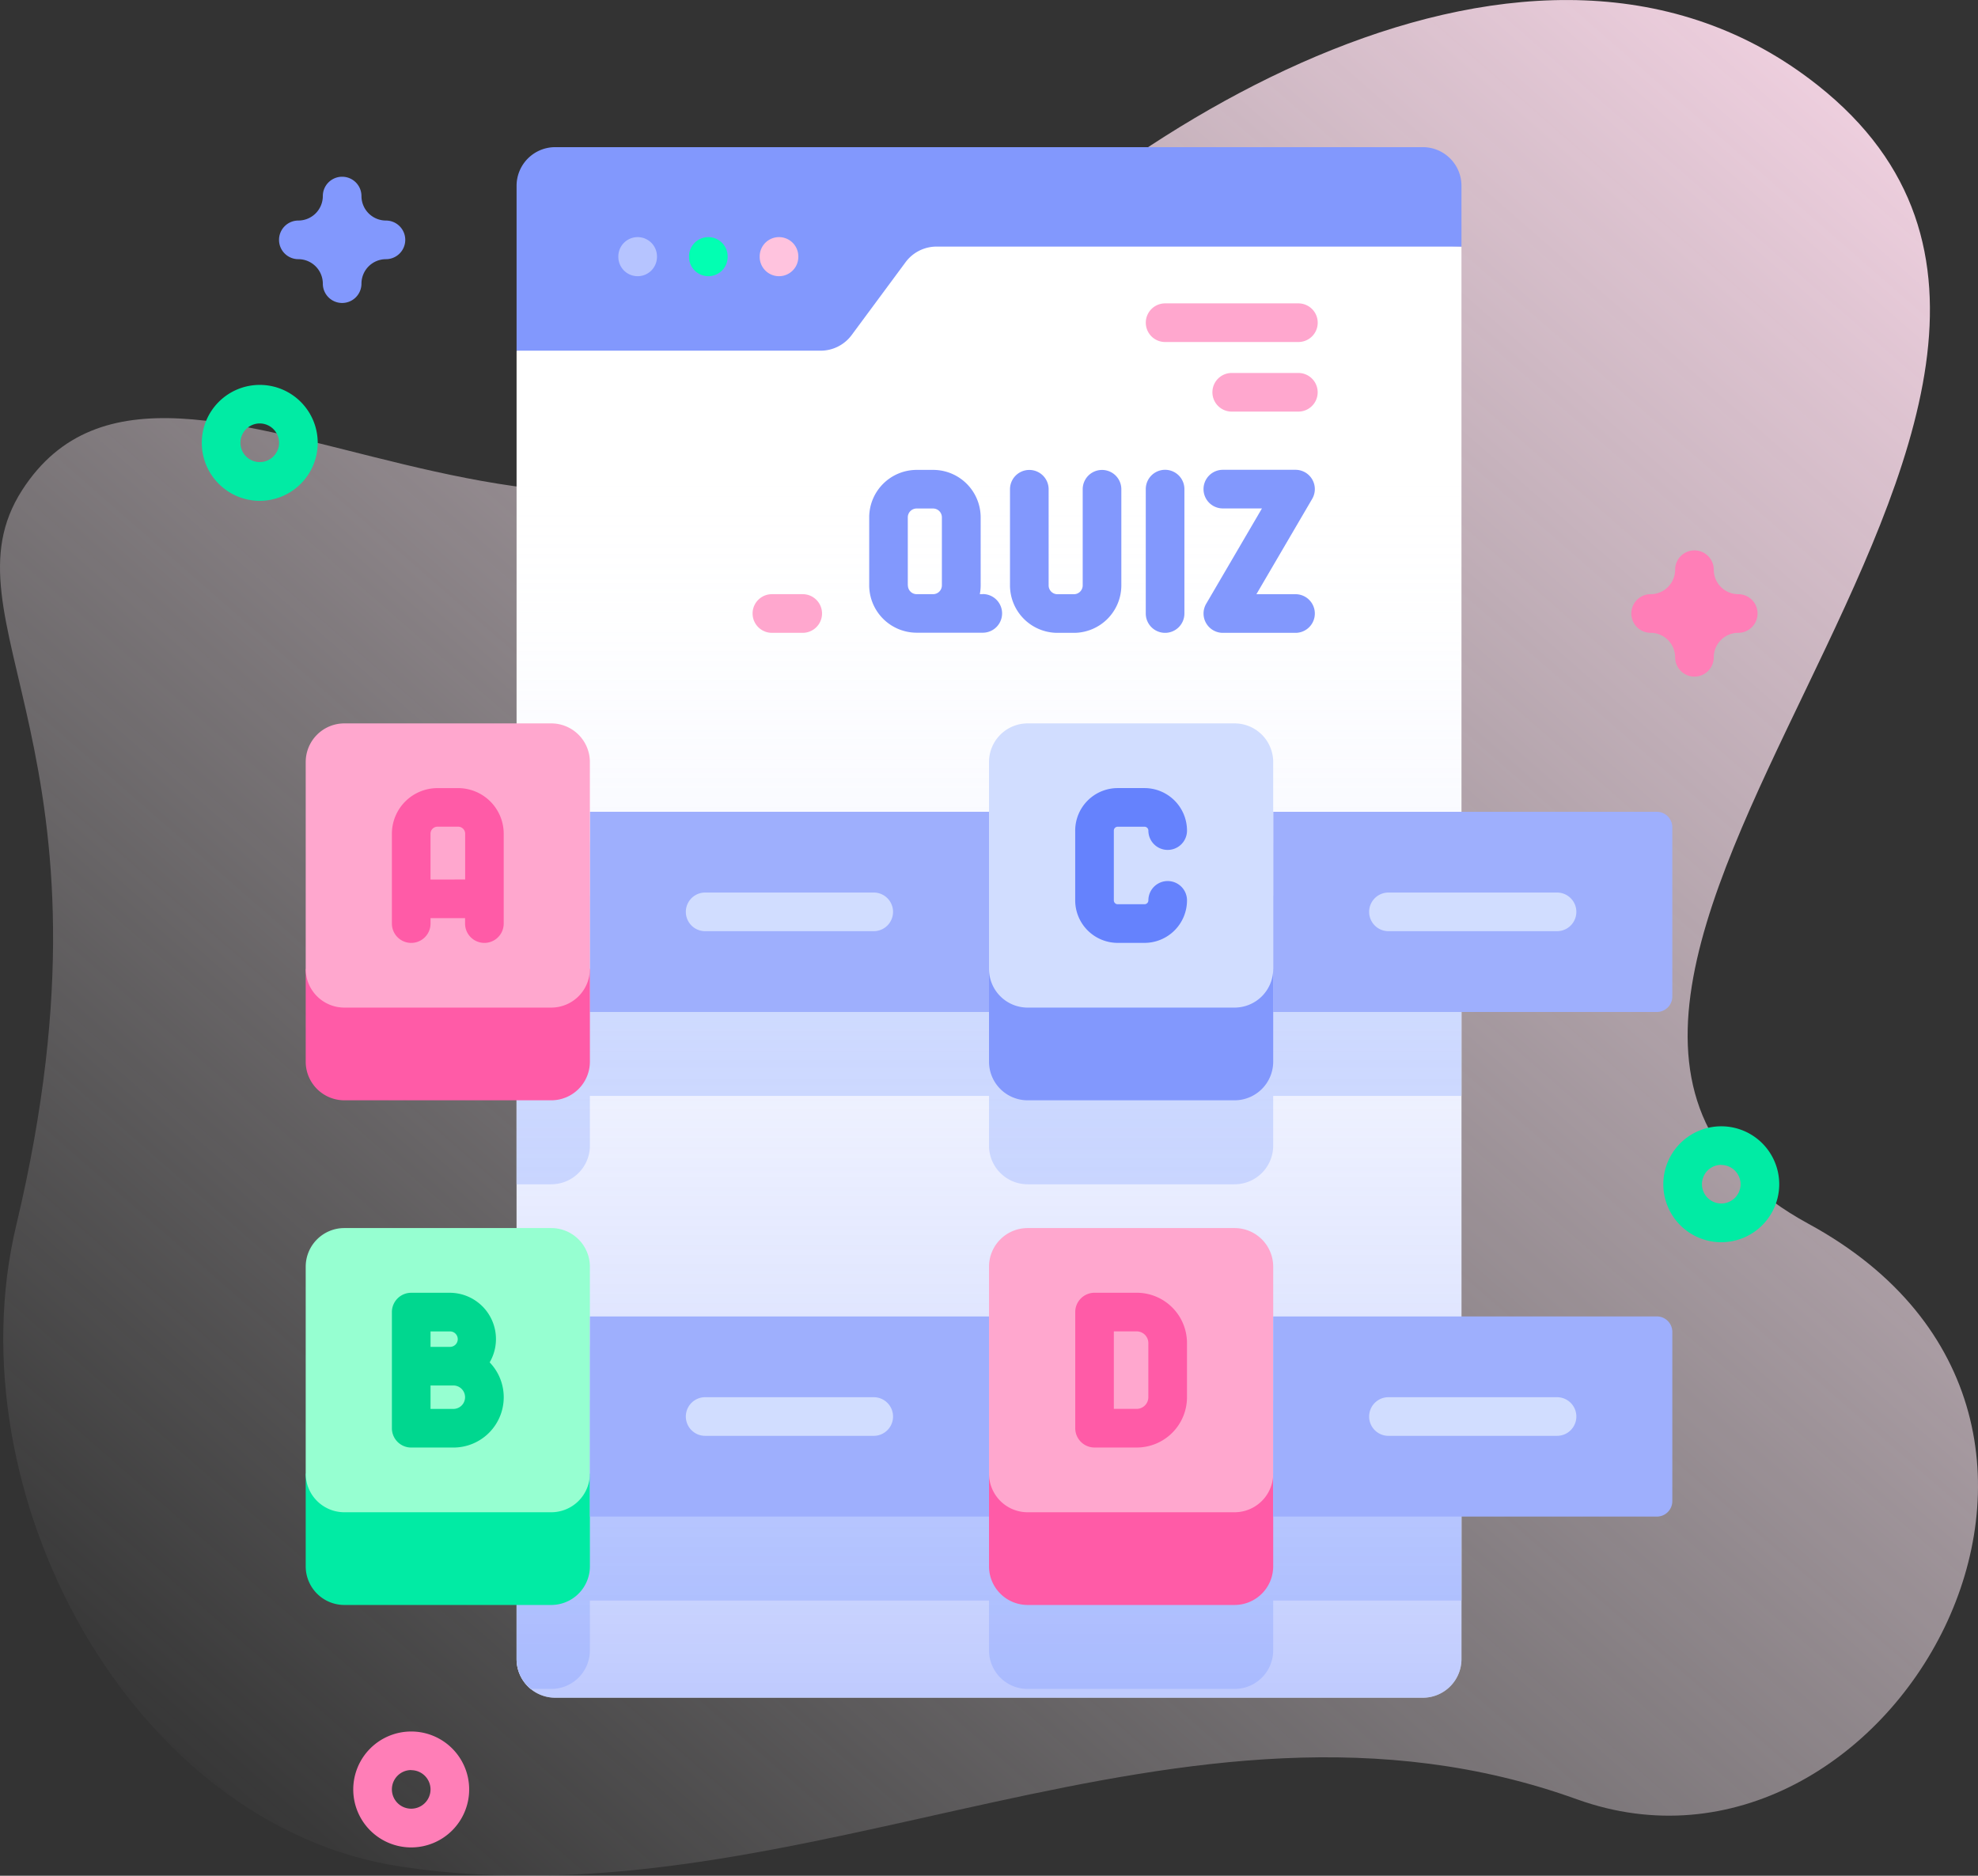 <svg xmlns="http://www.w3.org/2000/svg" xmlns:xlink="http://www.w3.org/1999/xlink" width="84.365" height="80" viewBox="0 0 84.365 80">
  <rect x="0" y="0" width="84.365" height="80" fill="#333333" stroke="none"/>
  <defs>
    <linearGradient id="linear-gradient" x1="0.121" y1="0.967" x2="0.958" y2="0.085" gradientUnits="objectBoundingBox">
      <stop offset="0" stop-color="#fffcff" stop-opacity="0"/>
      <stop offset="1" stop-color="#ffdaec"/>
    </linearGradient>
    <linearGradient id="linear-gradient-2" x1="0.5" y1="1.195" x2="0.5" y2="-0.018" gradientUnits="objectBoundingBox">
      <stop offset="0" stop-color="#6582fd" stop-opacity="0.6"/>
      <stop offset="0.081" stop-color="#728cfd" stop-opacity="0.553"/>
      <stop offset="0.997" stop-color="#fff" stop-opacity="0"/>
    </linearGradient>
  </defs>
  <g id="quiz_2_" data-name="quiz (2)" transform="translate(0 -13.245)">
    <g id="Group_2210" data-name="Group 2210" transform="translate(0 13.245)">
      <path id="Path_3331" data-name="Path 3331" d="M77.134,65.44c-17.737-9.65,17.386-35.1.4-48.555-12.1-9.586-30.165,1.71-38.915,11.489C25.366,43.183,7.412,24.12.947,34.145c-3.6,5.584,4.573,11.127-.255,31.362C-2.026,76.9,5.559,91.127,17.125,92.861c17.257,2.586,33.274-8.949,50.133-2.876,13.253,4.774,25.28-16.165,9.876-24.545Z" transform="translate(0 -13.245)" fill="url(#linear-gradient)"/>
    </g>
    <g id="Group_2272" data-name="Group 2272" transform="translate(8.606 19.521)">
      <g id="Group_2266" data-name="Group 2266" transform="translate(4.433)">
        <g id="Group_2230" data-name="Group 2230" transform="translate(8.994)">
          <g id="Group_2229" data-name="Group 2229">
            <g id="Group_2216" data-name="Group 2216">
              <path id="Path_3332" data-name="Path 3332" d="M174.011,70.4v60.24a1.648,1.648,0,0,1-1.648,1.648H135.358a1.648,1.648,0,0,1-1.648-1.648v-55.8l17.916-5.757Z" transform="translate(-133.71 -66.156)" fill="#fff"/>
              <g id="Group_2211" data-name="Group 2211" transform="translate(0 14.05)">
                <path id="Path_3333" data-name="Path 3333" d="M174.011,225.988v8.539h-8.03v2.121a1.648,1.648,0,0,1-1.648,1.648h-8.825a1.648,1.648,0,0,1-1.648-1.648v-2.121H136.837v2.121a1.648,1.648,0,0,1-1.648,1.648h-1.48V222.22h1.48a1.648,1.648,0,0,1,1.648,1.648v2.121H153.86v-2.121a1.648,1.648,0,0,1,1.648-1.648h8.825a1.648,1.648,0,0,1,1.648,1.648v2.121Z" transform="translate(-133.71 -208.112)" fill="#d1ddff"/>
                <path id="Path_3334" data-name="Path 3334" d="M174.011,356.61v8.537h-8.03v2.121a1.647,1.647,0,0,1-1.648,1.648h-8.825a1.647,1.647,0,0,1-1.648-1.648v-2.121H136.837v2.121a1.647,1.647,0,0,1-1.648,1.648h-.878a1.647,1.647,0,0,1-.6-1.274v-14.8h1.48a1.648,1.648,0,0,1,1.648,1.648v2.122H153.86v-2.122a1.648,1.648,0,0,1,1.648-1.648h8.825a1.648,1.648,0,0,1,1.648,1.648v2.122Z" transform="translate(-133.71 -317.209)" fill="#d1ddff"/>
                <path id="Path_3335" data-name="Path 3335" d="M133.71,136.6v50.433a1.648,1.648,0,0,0,1.648,1.648h37.005a1.648,1.648,0,0,0,1.648-1.648V136.6Z" transform="translate(-133.71 -136.599)" fill="url(#linear-gradient-2)"/>
              </g>
              <path id="Path_3336" data-name="Path 3336" d="M151.626,55.575H174.01V52.981a1.648,1.648,0,0,0-1.648-1.648H135.357a1.648,1.648,0,0,0-1.648,1.648v7.033h12.963A1.648,1.648,0,0,0,148,59.348L150.3,56.24a1.648,1.648,0,0,1,1.323-.666Z" transform="translate(-133.709 -51.333)" fill="#8298fd"/>
              <g id="Group_2215" data-name="Group 2215" transform="translate(4.34 3.837)">
                <g id="Group_2212" data-name="Group 2212">
                  <path id="Path_3337" data-name="Path 3337" d="M160.874,76.284a.824.824,0,0,1-.824-.824v-.019a.824.824,0,0,1,1.648,0v.019A.824.824,0,0,1,160.874,76.284Z" transform="translate(-160.05 -74.617)" fill="#b6c4ff"/>
                </g>
                <g id="Group_2213" data-name="Group 2213" transform="translate(3.015)">
                  <path id="Path_3338" data-name="Path 3338" d="M179.169,76.284a.824.824,0,0,1-.824-.824v-.019a.824.824,0,1,1,1.648,0v.019A.824.824,0,0,1,179.169,76.284Z" transform="translate(-178.345 -74.617)" fill="#02ffb2"/>
                </g>
                <g id="Group_2214" data-name="Group 2214" transform="translate(6.029)">
                  <path id="Path_3339" data-name="Path 3339" d="M197.465,76.284a.824.824,0,0,1-.824-.824v-.019a.824.824,0,1,1,1.648,0v.019A.824.824,0,0,1,197.465,76.284Z" transform="translate(-196.641 -74.617)" fill="#ffc3de"/>
                </g>
              </g>
            </g>
            <g id="Group_2225" data-name="Group 2225" transform="translate(10.066 13.761)">
              <g id="Group_2223" data-name="Group 2223" transform="translate(4.976)">
                <path id="Path_3340" data-name="Path 3340" d="M229.846,140.151h-.128a2.027,2.027,0,0,0,.036-.377v-2.9a2.027,2.027,0,0,0-2.024-2.024h-.7A2.027,2.027,0,0,0,225,136.87v2.9a2.027,2.027,0,0,0,2.024,2.024h2.82a.824.824,0,0,0,0-1.648Zm-3.2-.377v-2.9a.377.377,0,0,1,.377-.377h.7a.377.377,0,0,1,.377.377v2.9a.377.377,0,0,1-.377.377h-.7A.377.377,0,0,1,226.65,139.775Z" transform="translate(-225.002 -134.846)" fill="#8298fd"/>
                <g id="Group_2218" data-name="Group 2218" transform="translate(5.999)">
                  <g id="Group_2217" data-name="Group 2217">
                    <path id="Path_3341" data-name="Path 3341" d="M264.137,141.8h-.7a2.027,2.027,0,0,1-2.024-2.024v-4.1a.824.824,0,1,1,1.648,0v4.1a.377.377,0,0,0,.377.377h.7a.377.377,0,0,0,.376-.377v-4.1a.824.824,0,1,1,1.648,0v4.1A2.027,2.027,0,0,1,264.137,141.8Z" transform="translate(-261.409 -134.846)" fill="#8298fd"/>
                  </g>
                </g>
                <g id="Group_2220" data-name="Group 2220" transform="translate(11.793)">
                  <g id="Group_2219" data-name="Group 2219">
                    <path id="Path_3342" data-name="Path 3342" d="M297.4,141.8a.824.824,0,0,1-.824-.824V135.67a.824.824,0,0,1,1.648,0v5.305A.824.824,0,0,1,297.4,141.8Z" transform="translate(-296.575 -134.846)" fill="#8298fd"/>
                  </g>
                </g>
                <g id="Group_2222" data-name="Group 2222" transform="translate(14.254)">
                  <g id="Group_2221" data-name="Group 2221">
                    <path id="Path_3343" data-name="Path 3343" d="M315.433,141.8h-3.1a.824.824,0,0,1-.711-1.24L314,136.494h-1.668a.824.824,0,1,1,0-1.648h3.1a.824.824,0,0,1,.711,1.24l-2.379,4.066h1.668a.824.824,0,1,1,0,1.648Z" transform="translate(-311.505 -134.846)" fill="#8298fd"/>
                  </g>
                </g>
              </g>
              <g id="Group_2224" data-name="Group 2224" transform="translate(0 5.305)">
                <path id="Path_3344" data-name="Path 3344" d="M196.939,168.692h-1.314a.824.824,0,1,1,0-1.648h1.314a.824.824,0,1,1,0,1.648Z" transform="translate(-194.801 -167.044)" fill="#ffa7ce"/>
              </g>
            </g>
            <g id="Group_2228" data-name="Group 2228" transform="translate(26.836 6.663)">
              <g id="Group_2226" data-name="Group 2226">
                <path id="Path_3345" data-name="Path 3345" d="M303.083,93.418H297.4a.824.824,0,1,1,0-1.648h5.685a.824.824,0,1,1,0,1.648Z" transform="translate(-296.575 -91.77)" fill="#ffa7ce"/>
              </g>
              <g id="Group_2227" data-name="Group 2227" transform="translate(2.842 2.968)">
                <path id="Path_3346" data-name="Path 3346" d="M317.491,111.431h-2.842a.824.824,0,1,1,0-1.648h2.842a.824.824,0,1,1,0,1.648Z" transform="translate(-313.825 -109.783)" fill="#ffa7ce"/>
              </g>
            </g>
          </g>
        </g>
        <g id="Group_2265" data-name="Group 2265" transform="translate(0 24.577)">
          <g id="Group_2237" data-name="Group 2237">
            <path id="Path_3347" data-name="Path 3347" d="M152.688,223.361h17.023V231.9H152.688Z" transform="translate(-140.567 -219.592)" fill="#9eaffd"/>
            <g id="Group_2236" data-name="Group 2236">
              <g id="Group_2235" data-name="Group 2235">
                <g id="Group_2234" data-name="Group 2234">
                  <g id="Group_2233" data-name="Group 2233">
                    <g id="Group_2231" data-name="Group 2231" transform="translate(0 10.473)">
                      <path id="Path_3348" data-name="Path 3348" d="M89.6,269.648H80.776A1.648,1.648,0,0,1,79.128,268v-3.955H91.249V268A1.648,1.648,0,0,1,89.6,269.648Z" transform="translate(-79.128 -264.046)" fill="#ff5ba7"/>
                    </g>
                    <g id="Group_2232" data-name="Group 2232">
                      <path id="Path_3349" data-name="Path 3349" d="M89.6,212.607H80.776a1.648,1.648,0,0,1-1.648-1.648v-8.825a1.648,1.648,0,0,1,1.648-1.648H89.6a1.648,1.648,0,0,1,1.648,1.648v8.825A1.648,1.648,0,0,1,89.6,212.607Z" transform="translate(-79.128 -200.486)" fill="#ffa7ce"/>
                    </g>
                  </g>
                </g>
                <path id="Path_3350" data-name="Path 3350" d="M104.262,217.235h-.878a1.947,1.947,0,0,0-1.945,1.945v3.833a.824.824,0,0,0,1.648,0v-.233h1.473v.233a.824.824,0,0,0,1.648,0V219.18A1.947,1.947,0,0,0,104.262,217.235Zm-1.176,3.9V219.18a.3.3,0,0,1,.3-.3h.878a.3.3,0,0,1,.3.3v1.952Z" transform="translate(-97.763 -214.475)" fill="#ff5ba7"/>
              </g>
            </g>
          </g>
          <g id="Group_2243" data-name="Group 2243" transform="translate(0 21.524)">
            <g id="Group_2242" data-name="Group 2242">
              <g id="Group_2241" data-name="Group 2241">
                <g id="Group_2240" data-name="Group 2240">
                  <g id="Group_2238" data-name="Group 2238" transform="translate(0 10.473)">
                    <path id="Path_3351" data-name="Path 3351" d="M89.6,400.272H80.776a1.648,1.648,0,0,1-1.648-1.648V394.67H91.249v3.955A1.648,1.648,0,0,1,89.6,400.272Z" transform="translate(-79.128 -394.67)" fill="#01eba4"/>
                  </g>
                  <g id="Group_2239" data-name="Group 2239">
                    <path id="Path_3352" data-name="Path 3352" d="M89.6,343.231H80.776a1.648,1.648,0,0,1-1.648-1.648v-8.825a1.648,1.648,0,0,1,1.648-1.648H89.6a1.648,1.648,0,0,1,1.648,1.648v8.825A1.648,1.648,0,0,1,89.6,343.231Z" transform="translate(-79.128 -331.11)" fill="#96ffd1"/>
                  </g>
                </g>
              </g>
              <path id="Path_3353" data-name="Path 3353" d="M105.608,350.829a1.974,1.974,0,0,0-1.708-2.97h-1.637a.824.824,0,0,0-.824.824v4.953a.824.824,0,0,0,.824.824h1.8a2.145,2.145,0,0,0,1.548-3.631Zm-2.521-1.322h.813a.33.33,0,1,1,0,.659h-.813Zm.973,3.306h-.973v-1h.973a.5.5,0,1,1,0,1Z" transform="translate(-97.763 -345.099)" fill="#00d78f"/>
            </g>
            <path id="Path_3354" data-name="Path 3354" d="M152.688,353.984h17.023v8.537H152.688Z" transform="translate(-140.567 -350.215)" fill="#9eaffd"/>
          </g>
          <g id="Group_2254" data-name="Group 2254" transform="translate(16.213)">
            <path id="Path_3355" data-name="Path 3355" d="M345.924,231.9H329.56v-8.537h16.364a.659.659,0,0,1,.659.659v7.219A.659.659,0,0,1,345.924,231.9Z" transform="translate(-304.508 -219.592)" fill="#9eaffd"/>
            <g id="Group_2246" data-name="Group 2246" transform="translate(0 7.214)">
              <g id="Group_2244" data-name="Group 2244">
                <path id="Path_3356" data-name="Path 3356" d="M185.539,245.914h-7.19a.824.824,0,1,1,0-1.648h7.19a.824.824,0,1,1,0,1.648Z" transform="translate(-177.525 -244.266)" fill="#d1ddff"/>
              </g>
              <g id="Group_2245" data-name="Group 2245" transform="translate(29.144)">
                <path id="Path_3357" data-name="Path 3357" d="M362.411,245.914h-7.19a.824.824,0,1,1,0-1.648h7.19a.824.824,0,0,1,0,1.648Z" transform="translate(-354.397 -244.266)" fill="#d1ddff"/>
              </g>
            </g>
            <g id="Group_2253" data-name="Group 2253" transform="translate(12.931)">
              <g id="Group_2252" data-name="Group 2252">
                <g id="Group_2250" data-name="Group 2250">
                  <g id="Group_2249" data-name="Group 2249">
                    <g id="Group_2247" data-name="Group 2247" transform="translate(0 10.473)">
                      <path id="Path_3358" data-name="Path 3358" d="M266.473,269.648h-8.825A1.648,1.648,0,0,1,256,268v-3.955h12.121V268A1.648,1.648,0,0,1,266.473,269.648Z" transform="translate(-256 -264.046)" fill="#8298fd"/>
                    </g>
                    <g id="Group_2248" data-name="Group 2248">
                      <path id="Path_3359" data-name="Path 3359" d="M266.473,212.607h-8.825A1.648,1.648,0,0,1,256,210.959v-8.825a1.648,1.648,0,0,1,1.648-1.648h8.825a1.648,1.648,0,0,1,1.648,1.648v8.825A1.648,1.648,0,0,1,266.473,212.607Z" transform="translate(-256 -200.486)" fill="#d1ddff"/>
                    </g>
                  </g>
                </g>
                <g id="Group_2251" data-name="Group 2251" transform="translate(3.676 2.76)">
                  <path id="Path_3360" data-name="Path 3360" d="M281.267,223.836h-1.143a1.815,1.815,0,0,1-1.813-1.813v-2.976a1.815,1.815,0,0,1,1.813-1.813h1.143a1.815,1.815,0,0,1,1.813,1.813.824.824,0,1,1-1.648,0,.165.165,0,0,0-.165-.165h-1.143a.165.165,0,0,0-.165.165v2.976a.165.165,0,0,0,.165.165h1.143a.165.165,0,0,0,.165-.165.824.824,0,1,1,1.648,0A1.815,1.815,0,0,1,281.267,223.836Z" transform="translate(-278.311 -217.235)" fill="#6582fd"/>
                </g>
              </g>
            </g>
          </g>
          <g id="Group_2263" data-name="Group 2263" transform="translate(16.213 21.524)">
            <g id="Group_2259" data-name="Group 2259" transform="translate(12.931)">
              <g id="Group_2258" data-name="Group 2258">
                <g id="Group_2257" data-name="Group 2257">
                  <g id="Group_2255" data-name="Group 2255" transform="translate(0 10.473)">
                    <path id="Path_3361" data-name="Path 3361" d="M266.473,400.272h-8.825A1.648,1.648,0,0,1,256,398.625V394.67h12.121v3.955A1.648,1.648,0,0,1,266.473,400.272Z" transform="translate(-256 -394.67)" fill="#ff5ba7"/>
                  </g>
                  <g id="Group_2256" data-name="Group 2256">
                    <path id="Path_3362" data-name="Path 3362" d="M266.473,343.231h-8.825A1.648,1.648,0,0,1,256,341.583v-8.825a1.648,1.648,0,0,1,1.648-1.648h8.825a1.648,1.648,0,0,1,1.648,1.648v8.825A1.648,1.648,0,0,1,266.473,343.231Z" transform="translate(-256 -331.11)" fill="#ffa7ce"/>
                  </g>
                </g>
              </g>
            </g>
            <path id="Path_3363" data-name="Path 3363" d="M345.924,362.522H329.56v-8.537h16.364a.659.659,0,0,1,.659.659v7.219A.659.659,0,0,1,345.924,362.522Z" transform="translate(-304.508 -350.216)" fill="#9eaffd"/>
            <g id="Group_2262" data-name="Group 2262" transform="translate(0 7.214)">
              <g id="Group_2260" data-name="Group 2260">
                <path id="Path_3364" data-name="Path 3364" d="M185.539,376.538h-7.19a.824.824,0,1,1,0-1.648h7.19a.824.824,0,1,1,0,1.648Z" transform="translate(-177.525 -374.89)" fill="#d1ddff"/>
              </g>
              <g id="Group_2261" data-name="Group 2261" transform="translate(29.144)">
                <path id="Path_3365" data-name="Path 3365" d="M362.411,376.538h-7.19a.824.824,0,1,1,0-1.648h7.19a.824.824,0,0,1,0,1.648Z" transform="translate(-354.397 -374.89)" fill="#d1ddff"/>
              </g>
            </g>
          </g>
          <g id="Group_2264" data-name="Group 2264" transform="translate(32.82 24.283)">
            <path id="Path_3366" data-name="Path 3366" d="M280.937,354.46h-1.8a.824.824,0,0,1-.824-.824v-4.953a.824.824,0,0,1,.824-.824h1.8A2.145,2.145,0,0,1,283.079,350v2.317A2.145,2.145,0,0,1,280.937,354.46Zm-.978-1.648h.978a.5.5,0,0,0,.494-.494V350a.5.5,0,0,0-.494-.494h-.978Z" transform="translate(-278.311 -347.859)" fill="#ff5ba7"/>
          </g>
        </g>
      </g>
      <g id="Group_2267" data-name="Group 2267" transform="translate(3.296 1.263)">
        <path id="Path_3367" data-name="Path 3367" d="M74.918,64.38a.824.824,0,0,1-.824-.824,1.045,1.045,0,0,0-1.044-1.044.824.824,0,0,1,0-1.648,1.045,1.045,0,0,0,1.044-1.044.824.824,0,1,1,1.648,0,1.045,1.045,0,0,0,1.044,1.044.824.824,0,0,1,0,1.648,1.045,1.045,0,0,0-1.044,1.044A.824.824,0,0,1,74.918,64.38Z" transform="translate(-72.227 -58.997)" fill="#8298fd"/>
      </g>
      <g id="Group_2268" data-name="Group 2268" transform="translate(60.974 17.199)">
        <path id="Path_3368" data-name="Path 3368" d="M424.963,161.095a.824.824,0,0,1-.824-.824,1.045,1.045,0,0,0-1.044-1.044.824.824,0,1,1,0-1.648,1.045,1.045,0,0,0,1.044-1.044.824.824,0,0,1,1.648,0,1.045,1.045,0,0,0,1.044,1.044.824.824,0,1,1,0,1.648,1.045,1.045,0,0,0-1.044,1.044A.824.824,0,0,1,424.963,161.095Z" transform="translate(-422.272 -155.712)" fill="#ff7eb7"/>
      </g>
      <g id="Group_2269" data-name="Group 2269" transform="translate(0 10.137)">
        <path id="Path_3369" data-name="Path 3369" d="M54.7,117.8a2.472,2.472,0,1,1,2.472-2.472A2.474,2.474,0,0,1,54.7,117.8Zm0-3.3a.824.824,0,1,0,.824.824A.825.825,0,0,0,54.7,114.5Z" transform="translate(-52.227 -112.853)" fill="#01eba4"/>
      </g>
      <g id="Group_2270" data-name="Group 2270" transform="translate(62.337 41.762)">
        <path id="Path_3370" data-name="Path 3370" d="M433.012,309.723a2.472,2.472,0,1,1,2.472-2.472A2.474,2.474,0,0,1,433.012,309.723Zm0-3.3a.824.824,0,1,0,.824.824A.825.825,0,0,0,433.012,306.428Z" transform="translate(-430.54 -304.78)" fill="#01eba4"/>
      </g>
      <g id="Group_2271" data-name="Group 2271" transform="translate(6.461 67.574)">
        <path id="Path_3371" data-name="Path 3371" d="M93.911,466.373a2.472,2.472,0,1,1,2.472-2.472A2.474,2.474,0,0,1,93.911,466.373Zm0-3.3a.824.824,0,1,0,.824.824A.825.825,0,0,0,93.911,463.078Z" transform="translate(-91.439 -461.43)" fill="#ff7eb7"/>
      </g>
    </g>
  </g>
</svg>
